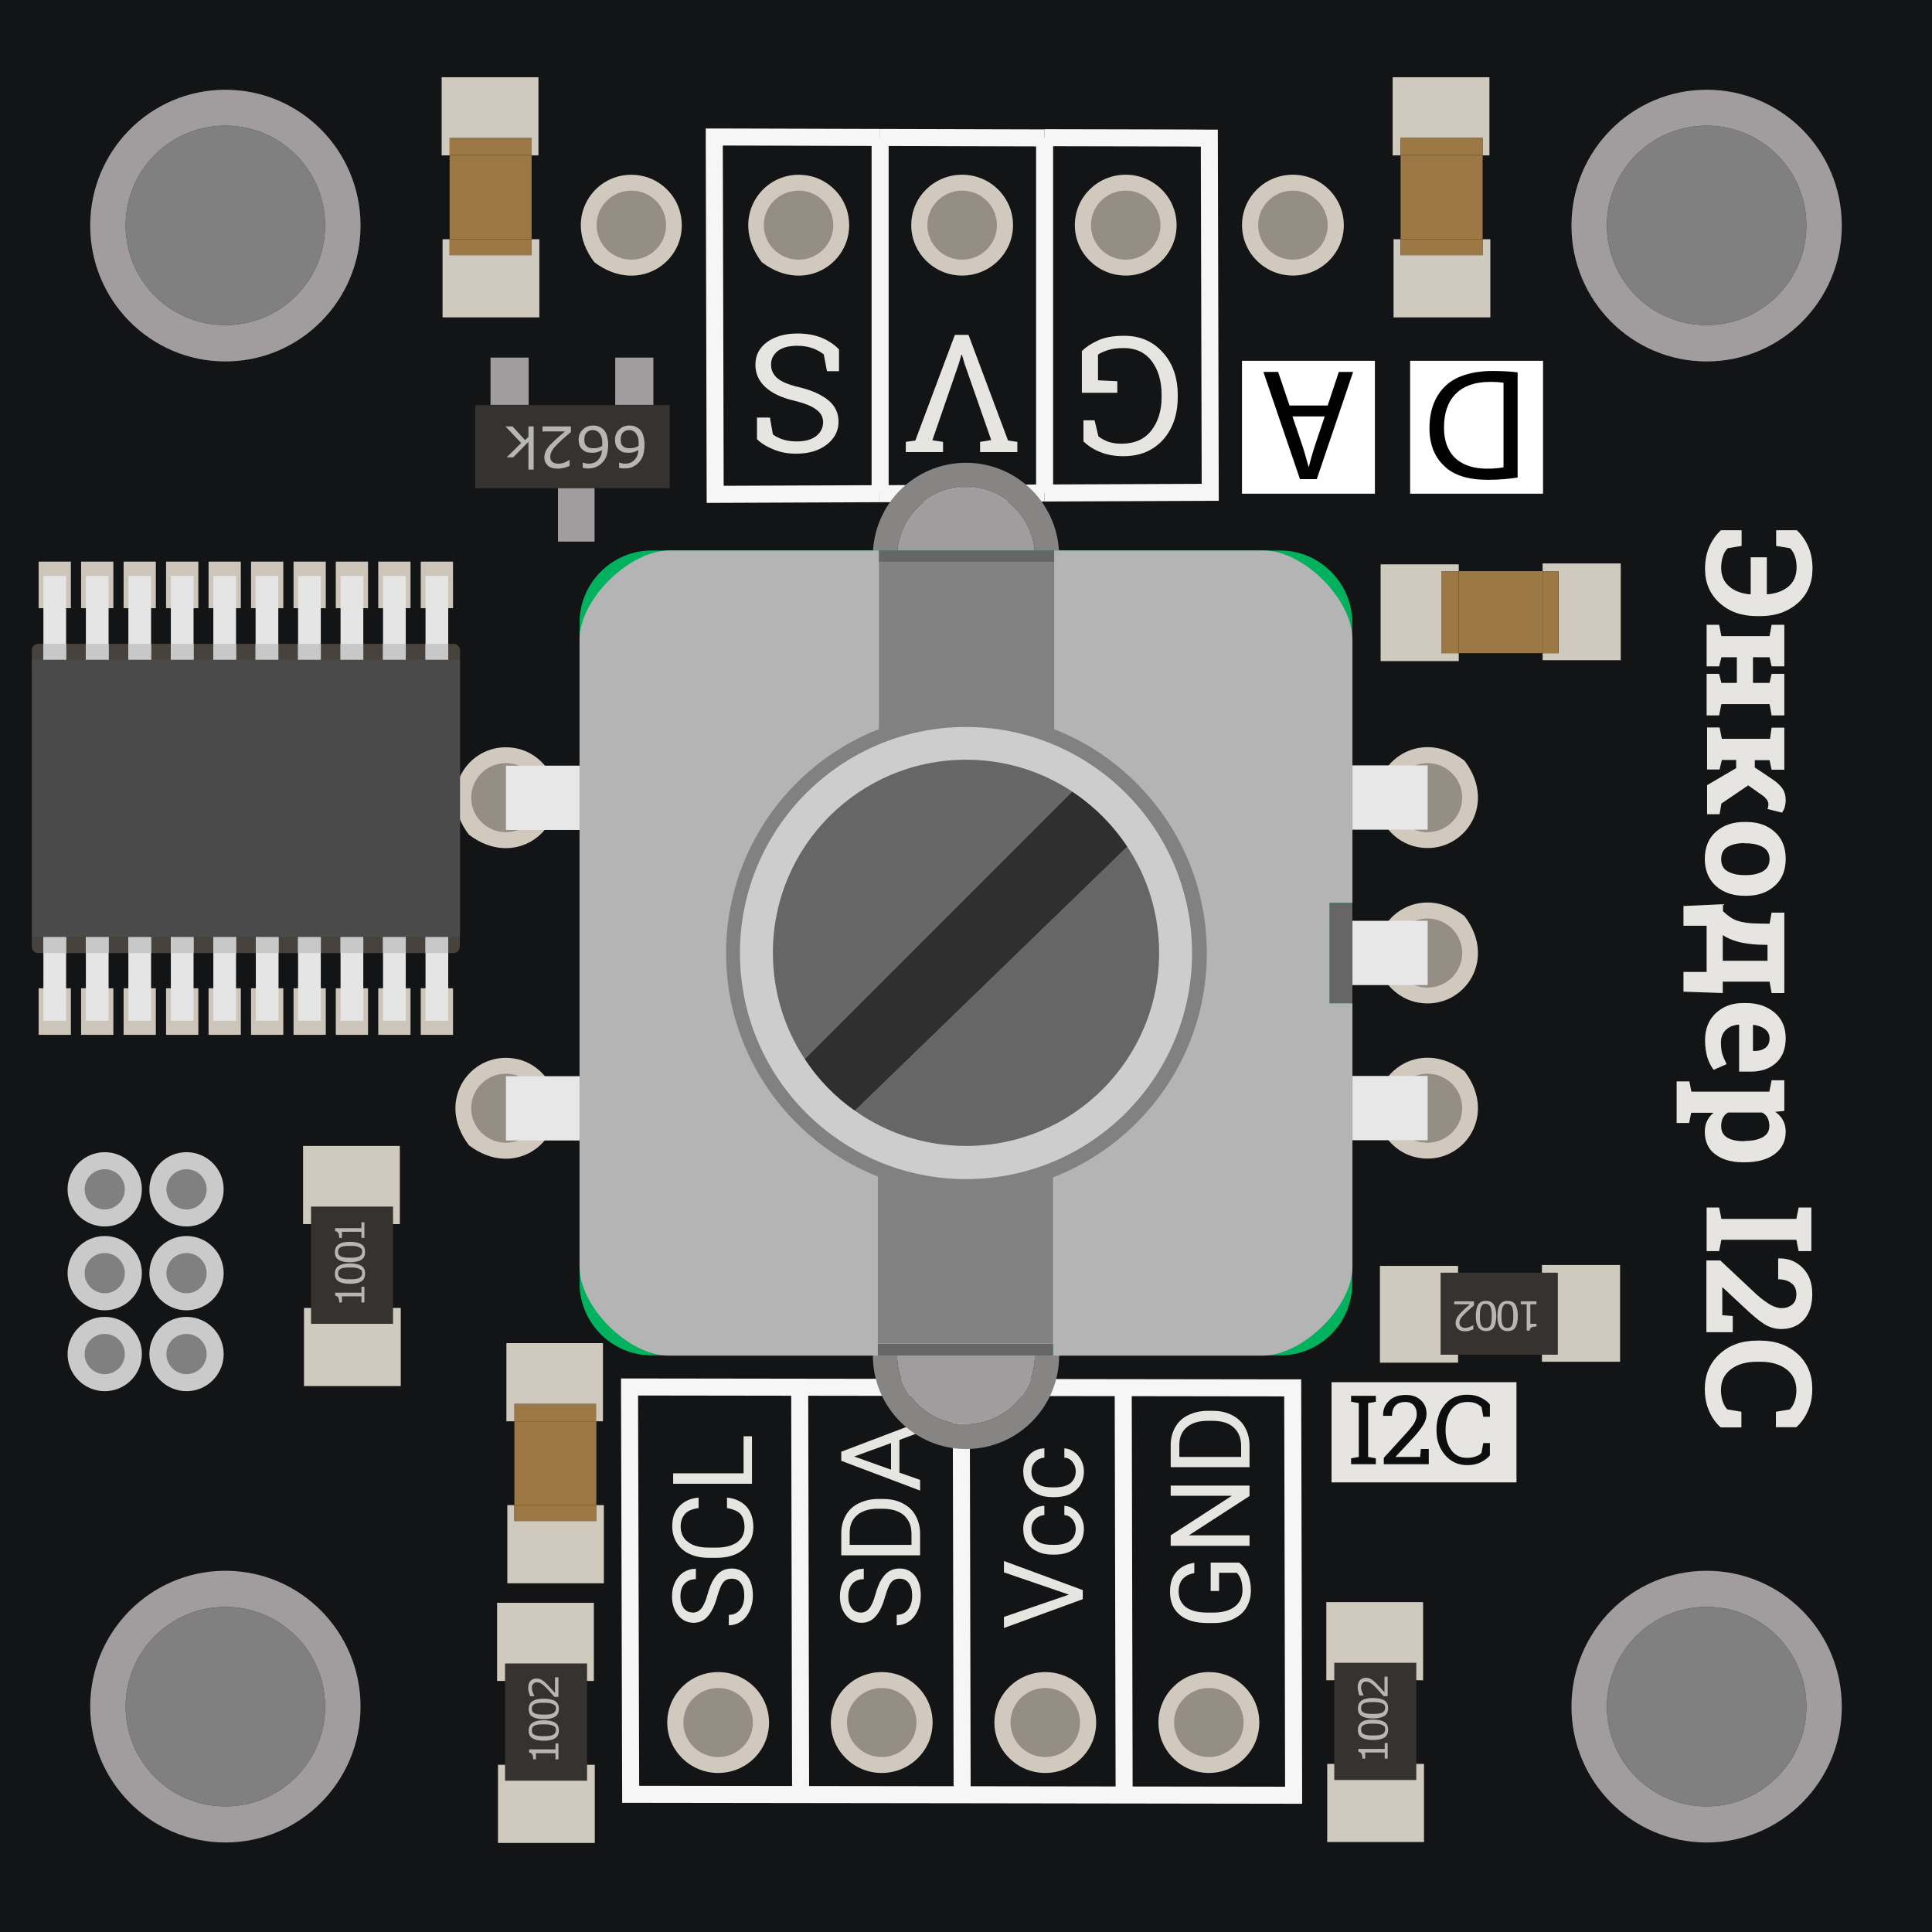 <?xml version="1.0" encoding="utf-8"?>
<!-- Generator: Adobe Illustrator 23.1.0, SVG Export Plug-In . SVG Version: 6.00 Build 0)  -->
<svg version="1.1" xmlns="http://www.w3.org/2000/svg" xmlns:xlink="http://www.w3.org/1999/xlink" x="0px" y="0px"
	 viewBox="0 0 85.04 85.04" style="enable-background:new 0 0 85.04 85.04;" xml:space="preserve">
<rect x="0" y="0" width="85.04" height="85.04" fill="#808080" stroke="none"/>
<style type="text/css">
	.st0{fill:#E6E5E1;}
	.st1{fill:#131415;}
	.st2{fill:none;stroke:#CACACA;stroke-width:0.75;stroke-miterlimit:10;}
	.st3{fill:#0C0D0E;}
	.st4{fill:#A19D9E;}
	.st5{fill:none;stroke:#F6F6F7;stroke-width:0.75;stroke-miterlimit:10;}
	.st6{fill:#D1C9BE;}
	.st7{fill:#958E85;}
	.st8{fill:#FFFFFF;}
	.st9{fill:#36322F;}
	.st10{fill:#B6B6B5;}
	.st11{fill:#D0C9BD;}
	.st12{fill:#9B7844;}
	.st13{fill:#878484;}
	.st14{fill:#00B15D;}
	.st15{fill:#B4B4B5;}
	.st16{fill:#666666;}
	.st17{fill:#818181;}
	.st18{fill:#CDCDCD;}
	.st19{fill:#2F2F30;}
	.st20{fill:#E7E7E7;}
	.st21{fill:#48423C;}
	.st22{fill:#CEC5BA;}
	.st23{fill:none;stroke:#E5E5E5;stroke-miterlimit:10;}
	.st24{fill:none;stroke:#C9C8C8;stroke-miterlimit:10;}
	.st25{fill:#4A4A4A;}
</style>
<g id="Слой_11">
	<g>
		<path class="st0" d="M49.26,5.4c-0.36,0-0.64-0.08-0.84-0.24c-0.21-0.16-0.31-0.39-0.31-0.67c0-0.16,0.04-0.3,0.13-0.41
			c0.08-0.12,0.21-0.21,0.38-0.28c-0.19-0.05-0.32-0.15-0.4-0.27s-0.12-0.28-0.12-0.47V2.88c0-0.07-0.01-0.12-0.04-0.16
			s-0.07-0.06-0.14-0.07l-0.08-0.01V2.26h0.33c0.21,0,0.35,0.06,0.44,0.17s0.13,0.25,0.13,0.43v0.18c0,0.15,0.04,0.27,0.12,0.36
			c0.08,0.09,0.2,0.13,0.35,0.14h0.52V2.7l-0.34-0.06V2.26h1.31v0.38L50.34,2.7v2.25l0.34,0.06V5.4h-0.34H49.26z M49.71,4.01h-0.44
			c-0.18,0-0.31,0.04-0.4,0.11s-0.13,0.18-0.13,0.32s0.04,0.25,0.13,0.34s0.22,0.13,0.39,0.13h0.45V4.01z"/>
		<path class="st0" d="M46.35,5.4V5.02l0.34-0.06V3.32c0-0.21-0.06-0.36-0.17-0.46c-0.11-0.1-0.27-0.15-0.46-0.15
			c-0.2,0-0.35,0.05-0.47,0.15c-0.11,0.1-0.17,0.26-0.17,0.47v1.64l0.34,0.06V5.4h-1.31V5.02l0.34-0.06V3.32
			c0-0.35,0.12-0.62,0.35-0.81s0.54-0.29,0.92-0.29s0.68,0.09,0.92,0.29s0.35,0.46,0.35,0.81v1.64l0.34,0.06V5.4h-0.34h-0.63H46.35z
			"/>
		<path class="st0" d="M41.86,4.4h0.48l0.08,0.43c0.05,0.03,0.14,0.06,0.24,0.09c0.11,0.03,0.22,0.04,0.34,0.04
			c0.17,0,0.31-0.04,0.4-0.11c0.1-0.07,0.14-0.17,0.14-0.28c0-0.11-0.05-0.19-0.15-0.26s-0.27-0.14-0.51-0.22
			c-0.35-0.1-0.61-0.22-0.79-0.38c-0.18-0.16-0.27-0.37-0.27-0.62c0-0.27,0.11-0.48,0.32-0.64s0.5-0.23,0.85-0.23
			c0.25,0,0.48,0.04,0.68,0.12c0.2,0.08,0.37,0.19,0.5,0.33v0.66h-0.49L43.6,2.87c-0.06-0.05-0.15-0.09-0.26-0.13
			c-0.11-0.03-0.23-0.05-0.37-0.05c-0.17,0-0.31,0.04-0.4,0.11c-0.09,0.07-0.14,0.17-0.14,0.28c0,0.12,0.04,0.22,0.13,0.29
			c0.09,0.07,0.24,0.14,0.45,0.21c0.38,0.11,0.66,0.24,0.85,0.38c0.19,0.15,0.29,0.35,0.29,0.61c0,0.25-0.11,0.46-0.33,0.62
			c-0.22,0.16-0.49,0.24-0.82,0.25c-0.24,0-0.46-0.04-0.67-0.11c-0.2-0.07-0.37-0.17-0.5-0.29V4.4z"/>
		<path class="st0" d="M39.16,4.4h0.48l0.08,0.43c0.05,0.03,0.14,0.06,0.24,0.09c0.11,0.03,0.22,0.04,0.34,0.04
			c0.17,0,0.31-0.04,0.4-0.11c0.1-0.07,0.14-0.17,0.14-0.28c0-0.11-0.05-0.19-0.15-0.26s-0.27-0.14-0.51-0.22
			c-0.35-0.1-0.61-0.22-0.79-0.38c-0.18-0.16-0.27-0.37-0.27-0.62c0-0.27,0.11-0.48,0.32-0.64s0.5-0.23,0.85-0.23
			c0.25,0,0.48,0.04,0.68,0.12c0.2,0.08,0.37,0.19,0.5,0.33v0.66h-0.49l-0.07-0.45c-0.06-0.05-0.15-0.09-0.26-0.13
			c-0.11-0.03-0.23-0.05-0.37-0.05c-0.17,0-0.31,0.04-0.4,0.11c-0.09,0.07-0.14,0.17-0.14,0.28c0,0.12,0.04,0.22,0.13,0.29
			c0.09,0.07,0.24,0.14,0.45,0.21c0.38,0.11,0.66,0.24,0.85,0.38c0.19,0.15,0.29,0.35,0.29,0.61c0,0.25-0.11,0.46-0.33,0.62
			c-0.22,0.16-0.49,0.24-0.82,0.25c-0.24,0-0.46-0.04-0.67-0.11c-0.2-0.07-0.37-0.17-0.5-0.29V4.4z"/>
		<path class="st0" d="M38.86,5.02V5.4h-1.31V5.02l0.34-0.06V2.7l-0.34-0.06V2.26h1.31v0.38L38.53,2.7v2.25L38.86,5.02z"/>
		<path class="st0" d="M37.35,2.64l-0.23,0.03L36.16,5.4h-0.65l-0.96-2.73l-0.23-0.03V2.26h1.08v0.38l-0.22,0.04l0.14,0.43h1.02
			l0.14-0.43l-0.22-0.04V2.26h1.08V2.64z M36.2,3.57h-0.73l0.36,1.1h0.01L36.2,3.57z"/>
	</g>
	<path class="st1" d="M0,0v85.04h85.04V0H0z M9.92,79.51c-2.43,0-4.39-1.97-4.39-4.39c0-2.43,1.97-4.39,4.39-4.39
		c2.43,0,4.39,1.97,4.39,4.39C14.31,77.54,12.35,79.51,9.92,79.51z M9.92,14.31c-2.43,0-4.39-1.97-4.39-4.39
		c0-2.43,1.97-4.39,4.39-4.39c2.43,0,4.39,1.97,4.39,4.39C14.31,12.35,12.35,14.31,9.92,14.31z M75.12,79.51
		c-2.43,0-4.39-1.97-4.39-4.39c0-2.43,1.97-4.39,4.39-4.39c2.43,0,4.39,1.97,4.39,4.39C79.51,77.54,77.54,79.51,75.12,79.51z
		 M75.12,14.31c-2.43,0-4.39-1.97-4.39-4.39c0-2.43,1.97-4.39,4.39-4.39c2.43,0,4.39,1.97,4.39,4.39
		C79.51,12.35,77.54,14.31,75.12,14.31z M5.87,52.35c0,0.7-0.56,1.26-1.26,1.26s-1.26-0.56-1.26-1.26c0-0.7,0.56-1.26,1.26-1.26
		S5.87,51.65,5.87,52.35z M9.47,52.35c0,0.7-0.56,1.26-1.26,1.26s-1.26-0.56-1.26-1.26c0-0.7,0.56-1.26,1.26-1.26
		S9.47,51.65,9.47,52.35z M5.87,56.04c0,0.7-0.56,1.26-1.26,1.26s-1.26-0.56-1.26-1.26c0-0.7,0.56-1.26,1.26-1.26
		S5.87,55.34,5.87,56.04z M9.47,56.04c0,0.7-0.56,1.26-1.26,1.26s-1.26-0.56-1.26-1.26c0-0.7,0.56-1.26,1.26-1.26
		S9.47,55.34,9.47,56.04z M5.87,59.6c0,0.7-0.56,1.26-1.26,1.26S3.35,60.3,3.35,59.6c0-0.7,0.56-1.26,1.26-1.26
		S5.87,58.91,5.87,59.6z M9.47,59.6c0,0.7-0.56,1.26-1.26,1.26S6.95,60.3,6.95,59.6c0-0.7,0.56-1.26,1.26-1.26S9.47,58.91,9.47,59.6
		z"/>
	<circle class="st2" cx="4.61" cy="52.35" r="1.26"/>
	<circle class="st2" cx="8.21" cy="52.35" r="1.26"/>
	<circle class="st2" cx="4.61" cy="56.04" r="1.26"/>
	<circle class="st2" cx="8.21" cy="56.04" r="1.26"/>
	<circle class="st2" cx="4.61" cy="59.6" r="1.26"/>
	<circle class="st2" cx="8.21" cy="59.6" r="1.26"/>
	<rect x="58.61" y="60.84" class="st0" width="8.14" height="4.41"/>
	<g>
		<path class="st3" d="M59.47,61.7v-0.26h1.09v0.26l-0.34,0.06v2.37l0.34,0.06v0.26h-1.09v-0.26l0.34-0.06v-2.37L59.47,61.7z"/>
		<path class="st3" d="M60.91,64.45v-0.28l1-1.1c0.18-0.2,0.3-0.35,0.36-0.47s0.09-0.23,0.09-0.36c0-0.15-0.04-0.28-0.13-0.38
			c-0.09-0.1-0.21-0.15-0.35-0.15c-0.21,0-0.36,0.05-0.46,0.16c-0.1,0.11-0.15,0.26-0.15,0.45h-0.39l0-0.01
			c-0.01-0.26,0.08-0.48,0.26-0.65c0.18-0.18,0.43-0.26,0.75-0.26c0.27,0,0.49,0.08,0.66,0.24s0.24,0.36,0.24,0.6
			c0,0.17-0.05,0.33-0.15,0.49c-0.1,0.16-0.24,0.34-0.41,0.53l-0.8,0.86l0,0.01h1.08l0.03-0.35h0.35v0.67H60.91z"/>
		<path class="st3" d="M65.58,62.36h-0.29l-0.08-0.43c-0.07-0.06-0.15-0.12-0.25-0.16c-0.1-0.04-0.21-0.06-0.35-0.06
			c-0.32,0-0.56,0.11-0.73,0.34c-0.17,0.23-0.25,0.52-0.25,0.86v0.05c0,0.35,0.08,0.64,0.25,0.87c0.17,0.23,0.4,0.34,0.69,0.34
			c0.14,0,0.26-0.02,0.38-0.06c0.11-0.04,0.2-0.09,0.26-0.16l0.08-0.43h0.29v0.54c-0.09,0.11-0.22,0.21-0.39,0.3
			c-0.18,0.09-0.38,0.13-0.61,0.13c-0.4,0-0.72-0.15-0.97-0.44c-0.25-0.29-0.38-0.65-0.38-1.09v-0.04c0-0.44,0.13-0.81,0.37-1.1
			s0.58-0.43,0.98-0.43c0.23,0,0.43,0.04,0.61,0.13c0.17,0.09,0.31,0.19,0.39,0.3V62.36z"/>
	</g>
</g>
<g id="Макет_TREMA">
	<g id="Креп._отверстия">
		<path class="st4" d="M9.92,3.95c-3.29,0-5.95,2.68-5.95,5.98c0,3.3,2.66,5.98,5.95,5.98c3.29,0,5.95-2.68,5.95-5.98
			C15.87,6.62,13.21,3.95,9.92,3.95z M9.92,14.31c-2.43,0-4.39-1.97-4.39-4.39c0-2.43,1.97-4.39,4.39-4.39
			c2.43,0,4.39,1.97,4.39,4.39C14.31,12.35,12.35,14.31,9.92,14.31z"/>
		<path class="st4" d="M75.12,3.95c-3.29,0-5.95,2.68-5.95,5.98c0,3.3,2.66,5.98,5.95,5.98c3.29,0,5.95-2.68,5.95-5.98
			C81.07,6.62,78.41,3.95,75.12,3.95z M75.12,14.31c-2.43,0-4.39-1.97-4.39-4.39c0-2.43,1.97-4.39,4.39-4.39
			c2.43,0,4.39,1.97,4.39,4.39C79.51,12.35,77.54,14.31,75.12,14.31z"/>
		<path class="st4" d="M9.92,69.14c-3.29,0-5.95,2.68-5.95,5.98c0,3.3,2.66,5.98,5.95,5.98c3.29,0,5.95-2.68,5.95-5.98
			C15.87,71.82,13.21,69.14,9.92,69.14z M9.92,79.51c-2.43,0-4.39-1.97-4.39-4.39c0-2.43,1.97-4.39,4.39-4.39
			c2.43,0,4.39,1.97,4.39,4.39C14.31,77.54,12.35,79.51,9.92,79.51z"/>
		<path class="st4" d="M75.12,69.14c-3.29,0-5.95,2.68-5.95,5.98c0,3.3,2.66,5.98,5.95,5.98c3.29,0,5.95-2.68,5.95-5.98
			C81.07,71.82,78.41,69.14,75.12,69.14z M75.12,79.51c-2.43,0-4.39-1.97-4.39-4.39c0-2.43,1.97-4.39,4.39-4.39
			c2.43,0,4.39,1.97,4.39,4.39C79.51,77.54,77.54,79.51,75.12,79.51z"/>
	</g>
</g>
<g id="Рисунок">
	<g>
		<path class="st0" d="M79.08,23.33c0.21,0.19,0.38,0.43,0.51,0.72c0.13,0.29,0.19,0.61,0.19,0.98c0,0.62-0.21,1.12-0.64,1.51
			c-0.43,0.38-0.98,0.58-1.65,0.58h-0.15c-0.67,0-1.22-0.19-1.65-0.58s-0.64-0.89-0.64-1.5c0-0.36,0.06-0.69,0.19-0.98
			c0.13-0.29,0.3-0.53,0.51-0.72h0.91v0.69l-0.61,0.1c-0.09,0.08-0.16,0.2-0.21,0.35c-0.05,0.15-0.08,0.32-0.08,0.51
			c0,0.35,0.12,0.62,0.35,0.82c0.23,0.2,0.54,0.32,0.93,0.35l0.02-0.01v-1.62h0.71v1.62l0.02,0.01c0.39-0.03,0.7-0.15,0.94-0.35
			c0.23-0.2,0.35-0.48,0.35-0.84c0-0.19-0.03-0.36-0.08-0.5s-0.12-0.25-0.21-0.34l-0.61-0.1v-0.69H79.08z"/>
		<path class="st0" d="M77.98,27.5h0.56v1.83h-0.56l-0.09-0.4h-0.73v1.13h0.73l0.09-0.4h0.56v0.4v0.93v0.5h-0.56l-0.09-0.5h-2.12
			l-0.1,0.5h-0.55v-1.83h0.55l0.1,0.4h0.68v-1.13h-0.68l-0.1,0.4h-0.55V27.5h0.55l0.1,0.5h2.12L77.98,27.5z"/>
		<path class="st0" d="M77.98,32.03h0.56v1.85h-0.56l-0.09-0.42h-0.65v0.32L78,34.29c0.2,0.13,0.35,0.27,0.45,0.41
			c0.1,0.14,0.15,0.32,0.15,0.53c0,0.11-0.02,0.2-0.04,0.29s-0.07,0.17-0.12,0.25l-0.64-0.16c0.02-0.06,0.03-0.1,0.03-0.12
			c0-0.02,0.01-0.05,0.01-0.09c0-0.06-0.02-0.13-0.07-0.2c-0.05-0.07-0.11-0.13-0.18-0.18l-0.64-0.45l-1.18,0.8l-0.08,0.47h-0.55
			v-1.28l1.28-0.75v-0.36h-0.63l-0.1,0.42h-0.55v-1.85h0.55l0.1,0.5h2.12L77.98,32.03z"/>
		<path class="st0" d="M76.86,36.18c0.51,0,0.93,0.14,1.25,0.43c0.33,0.29,0.49,0.69,0.49,1.19c0,0.51-0.16,0.91-0.49,1.2
			c-0.33,0.29-0.74,0.43-1.25,0.43h-0.07c-0.51,0-0.93-0.14-1.26-0.43c-0.32-0.29-0.49-0.69-0.49-1.19c0-0.51,0.16-0.91,0.49-1.2
			s0.74-0.43,1.26-0.43H76.86z M76.79,37.11c-0.31,0-0.56,0.06-0.75,0.17c-0.19,0.11-0.28,0.29-0.28,0.54
			c0,0.24,0.09,0.42,0.28,0.53c0.19,0.11,0.44,0.17,0.75,0.17h0.07c0.3,0,0.55-0.06,0.74-0.17c0.19-0.11,0.29-0.29,0.29-0.53
			c0-0.24-0.1-0.42-0.29-0.53c-0.19-0.11-0.44-0.17-0.74-0.17H76.79z"/>
		<path class="st0" d="M75.83,40.1c0.22,0.21,0.43,0.36,0.65,0.43c0.21,0.07,0.51,0.12,0.91,0.12l0.5,0.01l0.09-0.49h0.56v3.04v0.5
			h-0.56l-0.09-0.5h-2.06v0.5l-1.73-0.06v-0.87h1.02v-2.03h-1.02v-0.87l1.74-0.08V40.1z M77.38,41.58
			c-0.34-0.02-0.64-0.06-0.89-0.13c-0.26-0.07-0.48-0.17-0.66-0.29v1.13h1.97v-0.7L77.38,41.58z"/>
		<path class="st0" d="M75.05,45.79c0-0.5,0.16-0.9,0.47-1.19c0.32-0.3,0.72-0.45,1.2-0.45h0.13c0.51,0,0.93,0.14,1.26,0.42
			c0.33,0.28,0.49,0.66,0.49,1.13c0,0.46-0.14,0.83-0.42,1.08c-0.28,0.26-0.65,0.39-1.13,0.39h-0.5v-2.06l-0.02-0.01
			c-0.23,0.02-0.41,0.09-0.56,0.23c-0.14,0.13-0.22,0.32-0.22,0.55c0,0.21,0.02,0.38,0.06,0.51c0.04,0.14,0.11,0.28,0.19,0.45
			l-0.57,0.25c-0.11-0.14-0.21-0.33-0.28-0.55C75.09,46.32,75.05,46.07,75.05,45.79z M77.89,45.71c0-0.17-0.07-0.31-0.2-0.41
			s-0.3-0.16-0.51-0.19l-0.02,0.01v1.14h0.08c0.2,0,0.35-0.05,0.47-0.14C77.83,46.03,77.89,45.89,77.89,45.71z"/>
		<path class="st0" d="M77.98,47.55h0.56v1.35l-0.4,0.04c0.15,0.1,0.26,0.22,0.34,0.37s0.12,0.31,0.12,0.5c0,0.43-0.17,0.76-0.5,1
			s-0.77,0.35-1.31,0.35h-0.07c-0.51,0-0.91-0.12-1.22-0.35s-0.46-0.57-0.46-0.99c0-0.18,0.03-0.34,0.1-0.48s0.16-0.26,0.29-0.36
			h-0.99l-0.09,0.45H73.8v-1.83h0.56l0.09,0.45h3.43L77.98,47.55z M76.8,50.22c0.32,0,0.58-0.05,0.78-0.16
			c0.2-0.11,0.3-0.27,0.3-0.5c0-0.14-0.03-0.26-0.08-0.36s-0.14-0.18-0.24-0.23h-1.5c-0.1,0.06-0.17,0.14-0.22,0.23
			s-0.08,0.22-0.08,0.37c0,0.23,0.09,0.39,0.26,0.5c0.17,0.1,0.41,0.16,0.71,0.16H76.8z"/>
		<path class="st0" d="M79.17,53.15h0.56v1.92h-0.56l-0.1-0.5h-3.3l-0.1,0.5h-0.55v-1.92h0.55l0.1,0.5h3.3L79.17,53.15z"/>
		<path class="st0" d="M75.12,55.48h0.6l1.6,1.5c0.25,0.22,0.46,0.37,0.62,0.46c0.17,0.09,0.33,0.14,0.47,0.14
			c0.19,0,0.35-0.05,0.48-0.16c0.12-0.1,0.18-0.25,0.18-0.45c0-0.21-0.07-0.38-0.22-0.49c-0.14-0.11-0.34-0.17-0.58-0.17v-0.91
			l0.02-0.01c0.42-0.01,0.77,0.13,1.05,0.41c0.29,0.29,0.43,0.67,0.43,1.16c0,0.48-0.12,0.85-0.37,1.13
			c-0.25,0.27-0.58,0.41-0.99,0.41c-0.28,0-0.54-0.08-0.77-0.23c-0.24-0.15-0.54-0.41-0.92-0.77l-0.89-0.83l-0.02,0.01v1.21
			l0.46,0.04v0.71h-1.16V55.48z"/>
		<path class="st0" d="M78.17,62.83v-0.69l0.61-0.1c0.09-0.09,0.16-0.21,0.21-0.35c0.05-0.14,0.08-0.3,0.08-0.49
			c0-0.4-0.15-0.71-0.44-0.93s-0.67-0.33-1.14-0.33h-0.16c-0.47,0-0.85,0.11-1.14,0.33s-0.44,0.52-0.44,0.92
			c0,0.18,0.03,0.35,0.08,0.5c0.05,0.15,0.12,0.27,0.21,0.35l0.61,0.1v0.69h-0.91c-0.21-0.19-0.39-0.43-0.51-0.72
			c-0.13-0.29-0.19-0.62-0.19-0.97c0-0.62,0.21-1.13,0.64-1.53s0.98-0.6,1.65-0.6h0.15c0.67,0,1.22,0.2,1.65,0.59
			s0.64,0.91,0.64,1.53c0,0.36-0.06,0.68-0.19,0.97s-0.3,0.53-0.51,0.72H78.17z"/>
	</g>
	<g>
		<path class="st5" d="M45.98,6.06c3.51,0.01,6.45,0.01,7.11,0.02c0.09,0,0.14,0,0.14,0l0.04,15.59l-7.29,0.03"/>
		<path class="st5" d="M38.74,6.05c2.33,0.01,4.91,0.01,7.24,0.02"/>
		<path class="st5" d="M38.74,21.73l-7.26,0.03L31.44,6.37c0,0,0-0.17,0-0.34c0.05,0,0.09,0,0.09,0s3.24,0.01,7.21,0.02"/>
		<line class="st5" x1="45.98" y1="21.7" x2="38.74" y2="21.73"/>
		<line class="st5" x1="38.74" y1="21.73" x2="38.74" y2="6.05"/>
		<line class="st5" x1="45.98" y1="21.7" x2="45.98" y2="6.06"/>
		<path class="st5" d="M39.28,17.95"/>
		<path class="st6" d="M47.31,9.91c0-1.23,1-2.22,2.24-2.22s2.24,1,2.24,2.22s-1,2.22-2.24,2.22S47.31,11.13,47.31,9.91z"/>
		<ellipse class="st7" cx="49.55" cy="9.91" rx="1.53" ry="1.52"/>
		<path class="st6" d="M40.11,9.91c0-1.23,1-2.22,2.24-2.22s2.24,1,2.24,2.22s-1,2.22-2.24,2.22S40.11,11.13,40.11,9.91z"/>
		<ellipse class="st7" cx="42.35" cy="9.91" rx="1.53" ry="1.52"/>
		<path class="st6" d="M33.53,11.54c-1.54-2.02,0.17-4.27,2.18-3.78c0.77,0.19,1.41,0.82,1.6,1.6
			C37.8,11.36,35.55,13.08,33.53,11.54z"/>
		<ellipse class="st7" cx="35.15" cy="9.91" rx="1.53" ry="1.52"/>
		<g>
			<path class="st0" d="M47.64,15.44c0.15-0.16,0.38-0.31,0.68-0.45c0.3-0.14,0.68-0.21,1.16-0.21c0.7,0,1.26,0.24,1.7,0.73
				c0.44,0.48,0.66,1.11,0.66,1.88v0.08c0,0.78-0.22,1.41-0.65,1.89c-0.44,0.48-1.01,0.72-1.74,0.72c-0.39,0-0.72-0.06-1.02-0.18
				s-0.54-0.28-0.74-0.47V18.5h0.49l0.17,0.71c0.12,0.09,0.26,0.17,0.42,0.23c0.17,0.06,0.36,0.09,0.6,0.09c0.56,0,1-0.19,1.3-0.57
				c0.3-0.38,0.46-0.88,0.46-1.48v-0.09c0-0.62-0.15-1.12-0.44-1.5c-0.29-0.38-0.7-0.57-1.22-0.57c-0.28,0-0.52,0.03-0.7,0.09
				c-0.18,0.06-0.33,0.12-0.44,0.2v1.13l0.85,0.04v0.51h-1.56V15.44z"/>
		</g>
		<path class="st6" d="M54.67,9.91c0-1.23,1-2.22,2.24-2.22s2.24,1,2.24,2.22s-1,2.22-2.24,2.22S54.67,11.13,54.67,9.91z"/>
		<ellipse class="st7" cx="56.91" cy="9.91" rx="1.53" ry="1.52"/>
		<g>
			<path class="st0" d="M43.15,19.45l0.48-0.08l-1.17-3.35l-0.12-0.41h-0.02l-0.12,0.41l-1.16,3.36l0.47,0.07v0.45h-1.64v-0.45
				l0.42-0.06l1.74-4.65h0.6l1.74,4.65l0.41,0.06v0.45h-1.64V19.45z"/>
		</g>
		<g>
			<path class="st0" d="M33.36,18.38h0.53l0.13,0.74c0.11,0.09,0.25,0.16,0.43,0.22c0.18,0.06,0.39,0.09,0.62,0.09
				c0.37,0,0.66-0.08,0.86-0.24c0.2-0.16,0.3-0.36,0.3-0.61c0-0.22-0.1-0.41-0.31-0.56c-0.2-0.15-0.53-0.28-0.99-0.39
				c-0.55-0.13-0.96-0.33-1.25-0.6c-0.28-0.26-0.43-0.59-0.43-0.97c0-0.42,0.17-0.75,0.51-1s0.79-0.38,1.34-0.38
				c0.4,0,0.76,0.06,1.07,0.19c0.31,0.13,0.56,0.3,0.76,0.51v0.96h-0.53l-0.14-0.74c-0.14-0.11-0.3-0.2-0.49-0.27
				c-0.19-0.07-0.41-0.11-0.68-0.11c-0.35,0-0.64,0.07-0.84,0.22s-0.31,0.35-0.31,0.61c0,0.24,0.09,0.43,0.27,0.59
				s0.49,0.29,0.95,0.4c0.55,0.13,0.98,0.32,1.29,0.57c0.31,0.25,0.46,0.57,0.46,0.95c0,0.4-0.17,0.74-0.52,1.01
				c-0.35,0.27-0.79,0.4-1.35,0.4c-0.36,0-0.7-0.06-1-0.19c-0.3-0.12-0.54-0.27-0.72-0.45V18.38z"/>
		</g>
		<path class="st6" d="M26.16,11.54c-1.54-2.02,0.17-4.27,2.18-3.78c0.77,0.19,1.41,0.82,1.6,1.6
			C30.44,11.36,28.19,13.08,26.16,11.54z"/>
		<ellipse class="st7" cx="27.79" cy="9.91" rx="1.53" ry="1.52"/>
		
			<rect x="62.08" y="15.88" transform="matrix(-1 -1.224647e-16 1.224647e-16 -1 129.999 37.611)" class="st8" width="5.85" height="5.85"/>
		<g>
			<path d="M66.8,21.02c-0.37,0.06-0.81,0.1-1.3,0.1c-0.88,0-1.5-0.2-1.91-0.59c-0.42-0.38-0.67-0.93-0.67-1.69
				c0-0.77,0.24-1.4,0.68-1.83c0.44-0.44,1.17-0.68,2.09-0.68c0.43,0,0.8,0.02,1.11,0.06V21.02z M66.19,16.85
				c-0.15-0.03-0.38-0.04-0.62-0.04c-1.3,0-2.01,0.73-2.01,2c-0.01,1.11,0.62,1.82,1.91,1.82c0.32,0,0.55-0.03,0.71-0.06V16.85z"/>
		</g>
		
			<rect x="54.67" y="15.88" transform="matrix(-1 -1.224647e-16 1.224647e-16 -1 115.188 37.611)" class="st8" width="5.85" height="5.85"/>
		<g>
			<path d="M58.44,17.85l0.49-1.48h0.63l-1.6,4.72h-0.74l-1.61-4.72h0.65l0.5,1.48H58.44z M56.89,18.33l0.46,1.36
				c0.1,0.31,0.17,0.59,0.25,0.86h0.01c0.07-0.28,0.15-0.57,0.24-0.85l0.46-1.37H56.89z"/>
		</g>
	</g>
	<g>
		<g id="XMLID_6_">
			<g>
				<rect x="20.92" y="17.83" class="st9" width="8.56" height="3.66"/>
			</g>
			<g>
			</g>
		</g>
		<g id="XMLID_18_">
			<g>
				<rect x="24.56" y="21.49" class="st4" width="1.61" height="2.35"/>
			</g>
			<g>
			</g>
		</g>
		<g id="XMLID_16_">
			<g>
				<rect x="21.59" y="15.74" class="st4" width="1.68" height="2.08"/>
			</g>
			<g>
			</g>
		</g>
		<g id="XMLID_17_">
			<g>
				<rect x="27.08" y="15.74" class="st4" width="1.68" height="2.08"/>
			</g>
			<g>
			</g>
		</g>
		<g>
			<path class="st10" d="M27.07,19.36c0-0.18,0.06-0.34,0.18-0.45c0.12-0.12,0.27-0.18,0.45-0.18c0.09,0,0.17,0.01,0.25,0.04
				c0.07,0.03,0.14,0.07,0.2,0.12c0.07,0.07,0.13,0.16,0.16,0.27s0.06,0.25,0.06,0.4c0,0.16-0.02,0.3-0.05,0.43
				c-0.03,0.12-0.09,0.24-0.17,0.33c-0.07,0.09-0.17,0.16-0.28,0.22s-0.25,0.08-0.4,0.08c-0.05,0-0.09,0-0.12-0.01
				c-0.03,0-0.07-0.01-0.1-0.02v-0.23h0.01c0.02,0.01,0.06,0.02,0.1,0.03s0.09,0.02,0.14,0.02c0.18,0,0.32-0.05,0.42-0.16
				c0.11-0.11,0.17-0.26,0.18-0.44c-0.07,0.04-0.14,0.07-0.2,0.09s-0.14,0.03-0.23,0.03c-0.08,0-0.15-0.01-0.21-0.02
				c-0.06-0.01-0.12-0.04-0.18-0.09c-0.07-0.05-0.13-0.11-0.16-0.19C27.09,19.56,27.07,19.47,27.07,19.36z M27.32,19.35
				c0,0.08,0.01,0.14,0.03,0.19c0.02,0.05,0.06,0.09,0.11,0.13c0.04,0.03,0.08,0.04,0.13,0.05c0.05,0.01,0.09,0.01,0.14,0.01
				c0.07,0,0.13-0.01,0.19-0.02c0.06-0.02,0.12-0.04,0.19-0.08c0-0.02,0-0.04,0-0.05c0-0.02,0-0.04,0-0.06
				c0-0.13-0.01-0.23-0.04-0.3s-0.06-0.13-0.11-0.18c-0.04-0.04-0.08-0.06-0.12-0.08s-0.09-0.03-0.14-0.03
				c-0.12,0-0.21,0.04-0.28,0.11S27.32,19.22,27.32,19.35z"/>
			<path class="st10" d="M25.47,19.36c0-0.18,0.06-0.34,0.18-0.45c0.12-0.12,0.27-0.18,0.45-0.18c0.09,0,0.17,0.01,0.25,0.04
				c0.07,0.03,0.14,0.07,0.2,0.12c0.07,0.07,0.13,0.16,0.16,0.27s0.06,0.25,0.06,0.4c0,0.16-0.02,0.3-0.05,0.43
				c-0.03,0.12-0.09,0.24-0.17,0.33c-0.07,0.09-0.17,0.16-0.28,0.22s-0.25,0.08-0.4,0.08c-0.05,0-0.09,0-0.12-0.01
				c-0.03,0-0.07-0.01-0.1-0.02v-0.23h0.01c0.02,0.01,0.06,0.02,0.1,0.03s0.09,0.02,0.14,0.02c0.18,0,0.32-0.05,0.42-0.16
				c0.11-0.11,0.17-0.26,0.18-0.44c-0.07,0.04-0.14,0.07-0.2,0.09s-0.14,0.03-0.23,0.03c-0.08,0-0.15-0.01-0.21-0.02
				c-0.06-0.01-0.12-0.04-0.18-0.09c-0.07-0.05-0.13-0.11-0.16-0.19C25.49,19.56,25.47,19.47,25.47,19.36z M25.72,19.35
				c0,0.08,0.01,0.14,0.03,0.19c0.02,0.05,0.06,0.09,0.11,0.13c0.04,0.03,0.08,0.04,0.13,0.05c0.05,0.01,0.09,0.01,0.14,0.01
				c0.07,0,0.13-0.01,0.19-0.02c0.06-0.02,0.12-0.04,0.19-0.08c0-0.02,0-0.04,0-0.05c0-0.02,0-0.04,0-0.06
				c0-0.13-0.01-0.23-0.04-0.3s-0.06-0.13-0.11-0.18c-0.04-0.04-0.08-0.06-0.12-0.08s-0.09-0.03-0.14-0.03
				c-0.12,0-0.21,0.04-0.28,0.11S25.72,19.22,25.72,19.35z"/>
			<path class="st10" d="M23.89,18.77h1.24v0.25c-0.09,0.07-0.17,0.15-0.26,0.22c-0.09,0.07-0.17,0.15-0.24,0.22
				c-0.16,0.15-0.27,0.27-0.32,0.36c-0.06,0.09-0.09,0.19-0.09,0.29c0,0.09,0.03,0.17,0.09,0.22c0.06,0.05,0.15,0.08,0.26,0.08
				c0.07,0,0.16-0.01,0.24-0.04c0.09-0.03,0.17-0.07,0.25-0.12h0.01v0.26c-0.06,0.03-0.14,0.05-0.23,0.08
				c-0.1,0.02-0.19,0.04-0.28,0.04c-0.19,0-0.34-0.04-0.44-0.13s-0.16-0.21-0.16-0.37c0-0.07,0.01-0.13,0.03-0.19
				s0.04-0.12,0.08-0.17c0.03-0.05,0.07-0.1,0.11-0.15s0.1-0.1,0.16-0.16c0.09-0.09,0.18-0.17,0.27-0.25
				c0.09-0.08,0.18-0.15,0.26-0.22h-0.99V18.77z"/>
			<path class="st10" d="M22.25,18.77h0.31l0.55,0.6l0.15-0.14v-0.46h0.23v1.9h-0.23v-1.22l-0.67,0.68H22.3l0.64-0.63L22.25,18.77z"
				/>
		</g>
	</g>
	<g>
		<path class="st6" d="M33.85,75.82c0,1.23-1,2.22-2.24,2.22s-2.24-1-2.24-2.22s1-2.22,2.24-2.22S33.85,74.59,33.85,75.82z"/>
		<ellipse class="st7" cx="31.61" cy="75.82" rx="1.53" ry="1.52"/>
		<path class="st5" d="M27.95,78.98c-0.12,0-0.19,0-0.19,0l-0.05-17.87c0,0,0-0.03,0-0.06c0.04,0,0.08,0,0.08,0l29.06,0.04
			c0,0,0.02,0,0.05,0c0.01,2.42,0.04,17.54,0.04,17.54s0,0.19,0,0.39c-0.06,0-0.12,0-0.12,0S30.44,78.98,27.95,78.98z"/>
		<line class="st5" x1="35.2" y1="61.11" x2="35.24" y2="78.97"/>
		<line class="st5" x1="42.31" y1="60.91" x2="42.35" y2="78.78"/>
		<line class="st5" x1="49.44" y1="60.91" x2="49.48" y2="78.78"/>
		<path class="st6" d="M41.05,75.82c0,1.23-1,2.22-2.24,2.22s-2.24-1-2.24-2.22s1-2.22,2.24-2.22S41.05,74.59,41.05,75.82z"/>
		<ellipse class="st7" cx="38.81" cy="75.82" rx="1.53" ry="1.52"/>
		<path class="st6" d="M48.25,75.82c0,1.23-1,2.22-2.24,2.22s-2.24-1-2.24-2.22s1-2.22,2.24-2.22S48.25,74.59,48.25,75.82z"/>
		<ellipse class="st7" cx="46.01" cy="75.82" rx="1.53" ry="1.52"/>
		<path class="st6" d="M55.43,75.82c0,1.23-0.99,2.22-2.22,2.22c-1.23,0-2.22-1-2.22-2.22s1-2.22,2.22-2.22
			C54.44,73.59,55.43,74.59,55.43,75.82z"/>
		<ellipse class="st7" cx="53.21" cy="75.82" rx="1.53" ry="1.52"/>
		<g>
			<path class="st0" d="M31.56,70.31c-0.11,0.39-0.25,0.67-0.42,0.85c-0.16,0.18-0.37,0.27-0.61,0.27c-0.27,0-0.5-0.11-0.68-0.33
				c-0.18-0.22-0.27-0.5-0.27-0.84c0-0.24,0.05-0.45,0.14-0.63c0.09-0.18,0.22-0.33,0.38-0.43s0.34-0.15,0.53-0.15v0.46
				c-0.21,0-0.38,0.07-0.5,0.2c-0.12,0.13-0.18,0.32-0.18,0.56c0,0.22,0.05,0.4,0.15,0.52c0.1,0.13,0.24,0.19,0.41,0.19
				c0.14,0,0.26-0.06,0.36-0.18s0.19-0.32,0.27-0.61s0.17-0.51,0.27-0.67s0.21-0.28,0.34-0.36s0.28-0.12,0.46-0.12
				c0.28,0,0.51,0.11,0.68,0.33c0.17,0.22,0.25,0.51,0.25,0.87c0,0.24-0.05,0.46-0.14,0.66c-0.09,0.2-0.22,0.36-0.38,0.47
				c-0.16,0.11-0.34,0.17-0.54,0.17v-0.46c0.21,0,0.38-0.08,0.5-0.23c0.12-0.15,0.18-0.36,0.18-0.62c0-0.24-0.05-0.42-0.15-0.55
				c-0.1-0.13-0.23-0.19-0.4-0.19s-0.3,0.06-0.39,0.18S31.65,70,31.56,70.31z"/>
			<path class="st0" d="M32.01,65.92c0.37,0.04,0.65,0.18,0.85,0.4c0.2,0.23,0.3,0.53,0.3,0.9c0,0.41-0.15,0.73-0.44,0.98
				s-0.69,0.37-1.18,0.37H31.2c-0.32,0-0.61-0.06-0.85-0.17s-0.43-0.28-0.56-0.49c-0.13-0.21-0.2-0.45-0.2-0.73
				c0-0.37,0.1-0.66,0.31-0.88s0.49-0.35,0.85-0.38v0.46c-0.28,0.04-0.48,0.12-0.6,0.26s-0.19,0.32-0.19,0.55
				c0,0.29,0.11,0.52,0.32,0.68c0.22,0.17,0.52,0.25,0.92,0.25h0.34c0.38,0,0.68-0.08,0.9-0.23c0.22-0.16,0.33-0.38,0.33-0.66
				c0-0.25-0.06-0.45-0.17-0.58c-0.11-0.13-0.32-0.22-0.6-0.27V65.92z"/>
			<path class="st0" d="M32.73,64.85v-1.63h0.37v2.09h-3.47v-0.46H32.73z"/>
		</g>
		<g>
			<path class="st0" d="M38.95,70.31c-0.11,0.39-0.25,0.67-0.42,0.85c-0.16,0.18-0.37,0.27-0.61,0.27c-0.27,0-0.5-0.11-0.68-0.33
				c-0.18-0.22-0.27-0.5-0.27-0.84c0-0.24,0.05-0.45,0.14-0.63c0.09-0.18,0.22-0.33,0.38-0.43s0.34-0.15,0.53-0.15v0.46
				c-0.21,0-0.38,0.07-0.5,0.2c-0.12,0.13-0.18,0.32-0.18,0.56c0,0.22,0.05,0.4,0.15,0.52c0.1,0.13,0.24,0.19,0.41,0.19
				c0.14,0,0.26-0.06,0.36-0.18s0.19-0.32,0.27-0.61s0.17-0.51,0.27-0.67s0.21-0.28,0.34-0.36s0.28-0.12,0.46-0.12
				c0.28,0,0.51,0.11,0.68,0.33c0.17,0.22,0.25,0.51,0.25,0.87c0,0.24-0.05,0.46-0.14,0.66c-0.09,0.2-0.22,0.36-0.38,0.47
				c-0.16,0.11-0.34,0.17-0.54,0.17v-0.46c0.21,0,0.38-0.08,0.5-0.23c0.12-0.15,0.18-0.36,0.18-0.62c0-0.24-0.05-0.42-0.15-0.55
				c-0.1-0.13-0.23-0.19-0.4-0.19s-0.3,0.06-0.39,0.18S39.04,70,38.95,70.31z"/>
			<path class="st0" d="M40.5,68.46h-3.47v-0.97c0-0.3,0.07-0.56,0.2-0.79c0.13-0.23,0.32-0.41,0.57-0.53s0.53-0.19,0.85-0.19h0.22
				c0.33,0,0.61,0.06,0.86,0.19c0.25,0.13,0.44,0.3,0.57,0.54s0.2,0.5,0.2,0.81V68.46z M37.4,68h2.72v-0.48
				c0-0.35-0.11-0.62-0.33-0.82c-0.22-0.19-0.53-0.29-0.94-0.29h-0.2c-0.39,0-0.7,0.09-0.92,0.28s-0.33,0.44-0.33,0.78V68z"/>
			<path class="st0" d="M39.59,63.38v1.44l0.91,0.32v0.47l-3.47-1.31v-0.4l3.47-1.32v0.46L39.59,63.38z M39.22,64.69v-1.17
				l-1.62,0.59L39.22,64.69z"/>
		</g>
		<g>
			<path class="st0" d="M47.05,70.19l-2.86-0.98v-0.5l3.47,1.28v0.4l-3.47,1.27v-0.49L47.05,70.19z"/>
			<path class="st0" d="M47.35,67.29c0-0.16-0.05-0.29-0.14-0.41c-0.1-0.12-0.21-0.18-0.36-0.19v-0.41
				c0.15,0.01,0.29,0.06,0.42,0.15c0.13,0.09,0.24,0.22,0.32,0.37c0.08,0.16,0.12,0.32,0.12,0.49c0,0.35-0.12,0.63-0.35,0.83
				c-0.23,0.21-0.55,0.31-0.96,0.31h-0.07c-0.25,0-0.47-0.04-0.67-0.14c-0.2-0.09-0.35-0.22-0.46-0.39
				c-0.11-0.17-0.16-0.37-0.16-0.61c0-0.29,0.09-0.53,0.26-0.71c0.17-0.19,0.4-0.29,0.67-0.3v0.41c-0.17,0.01-0.3,0.08-0.41,0.19
				c-0.11,0.11-0.16,0.25-0.16,0.42c0,0.22,0.08,0.39,0.24,0.52s0.39,0.18,0.7,0.18h0.08c0.3,0,0.53-0.06,0.69-0.18
				C47.27,67.69,47.35,67.52,47.35,67.29z"/>
			<path class="st0" d="M47.35,64.76c0-0.16-0.05-0.29-0.14-0.41c-0.1-0.12-0.21-0.18-0.36-0.19v-0.41
				c0.15,0.01,0.29,0.06,0.42,0.15c0.13,0.09,0.24,0.22,0.32,0.37c0.08,0.16,0.12,0.32,0.12,0.49c0,0.35-0.12,0.63-0.35,0.83
				c-0.23,0.21-0.55,0.31-0.96,0.31h-0.07c-0.25,0-0.47-0.04-0.67-0.14c-0.2-0.09-0.35-0.22-0.46-0.39
				c-0.11-0.17-0.16-0.37-0.16-0.61c0-0.29,0.09-0.53,0.26-0.71c0.17-0.19,0.4-0.29,0.67-0.3v0.41c-0.17,0.01-0.3,0.08-0.41,0.19
				c-0.11,0.11-0.16,0.25-0.16,0.42c0,0.22,0.08,0.39,0.24,0.52s0.39,0.18,0.7,0.18h0.08c0.3,0,0.53-0.06,0.69-0.18
				C47.27,65.16,47.35,64.98,47.35,64.76z"/>
		</g>
		<g>
			<path class="st0" d="M54.55,68.79c0.17,0.12,0.29,0.28,0.38,0.49c0.08,0.21,0.13,0.45,0.13,0.73c0,0.28-0.07,0.53-0.2,0.75
				c-0.13,0.22-0.32,0.38-0.57,0.5c-0.24,0.12-0.53,0.18-0.85,0.18h-0.3c-0.52,0-0.93-0.12-1.21-0.36
				c-0.29-0.24-0.43-0.58-0.43-1.02c0-0.36,0.09-0.65,0.28-0.87c0.19-0.22,0.45-0.35,0.79-0.4v0.45c-0.46,0.09-0.69,0.36-0.69,0.81
				c0,0.3,0.11,0.53,0.32,0.69c0.22,0.16,0.53,0.24,0.94,0.24h0.28c0.39,0,0.7-0.09,0.93-0.26c0.23-0.18,0.34-0.42,0.34-0.72
				c0-0.17-0.02-0.32-0.06-0.45c-0.04-0.13-0.1-0.23-0.19-0.32h-0.78v0.8h-0.37v-1.25H54.55z"/>
			<path class="st0" d="M55,65.39v0.46l-2.67,1.73H55v0.46h-3.47v-0.46l2.69-1.74h-2.69v-0.45H55z"/>
			<path class="st0" d="M55,64.58h-3.47v-0.97c0-0.3,0.07-0.56,0.2-0.79c0.13-0.23,0.32-0.41,0.57-0.53s0.53-0.19,0.85-0.19h0.22
				c0.33,0,0.61,0.06,0.86,0.19c0.25,0.13,0.44,0.3,0.57,0.54s0.2,0.5,0.2,0.81V64.58z M51.91,64.13h2.72v-0.48
				c0-0.35-0.11-0.62-0.33-0.82s-0.53-0.29-0.94-0.29h-0.2c-0.39,0-0.7,0.09-0.92,0.28s-0.33,0.44-0.33,0.78V64.13z"/>
		</g>
	</g>
	<g id="ГРУППА_3_">
		<g>
			<polygon class="st11" points="23.74,10.53 23.74,13.97 19.48,13.97 19.48,10.53 19.79,10.53 19.79,11.23 23.4,11.23 23.4,10.53 
							"/>
			<rect x="19.79" y="10.53" class="st12" width="3.61" height="0.7"/>
			<rect x="19.79" y="6.84" class="st12" width="3.61" height="3.69"/>
			<rect x="19.79" y="6.07" class="st12" width="3.61" height="0.76"/>
			<polygon class="st11" points="19.79,6.07 19.79,6.84 19.44,6.84 19.44,3.4 23.7,3.4 23.7,6.84 23.4,6.84 23.4,6.07 			"/>
		</g>
		<g>
		</g>
	</g>
	<g id="ГРУППА_1_">
		<g>
			<polygon class="st11" points="65.6,10.53 65.6,13.97 61.34,13.97 61.34,10.53 61.65,10.53 61.65,11.23 65.26,11.23 65.26,10.53 
							"/>
			<polygon class="st11" points="65.56,3.4 65.56,6.84 65.26,6.84 65.26,6.07 61.65,6.07 61.65,6.84 61.3,6.84 61.3,3.4 			"/>
			<rect x="61.65" y="10.53" class="st12" width="3.61" height="0.7"/>
			<rect x="61.65" y="6.84" class="st12" width="3.61" height="3.69"/>
			<rect x="61.65" y="6.07" class="st12" width="3.61" height="0.76"/>
		</g>
		<g>
		</g>
	</g>
	<g id="ГРУППА_2_">
		<g>
			<polygon class="st11" points="26.58,66.25 26.58,69.69 22.33,69.69 22.33,66.25 22.64,66.25 22.64,66.95 26.24,66.95 
				26.24,66.25 			"/>
			<rect x="22.64" y="66.25" class="st12" width="3.61" height="0.7"/>
			<rect x="22.64" y="62.56" class="st12" width="3.61" height="3.69"/>
			<rect x="22.64" y="61.79" class="st12" width="3.61" height="0.77"/>
			<polygon class="st11" points="22.64,61.79 22.64,62.56 22.29,62.56 22.29,59.12 26.54,59.12 26.54,62.56 26.24,62.56 
				26.24,61.79 			"/>
		</g>
		<g>
		</g>
	</g>
	<g id="ГРУППА_4_">
		<g>
			<polygon class="st11" points="67.9,24.8 71.34,24.8 71.34,29.06 67.9,29.06 67.9,28.75 68.61,28.75 68.61,25.14 67.9,25.14 			
				"/>
			<polygon class="st11" points="60.77,24.84 64.21,24.84 64.21,25.14 63.44,25.14 63.44,28.75 64.21,28.75 64.21,29.1 60.77,29.1 
							"/>
			<rect x="67.9" y="25.14" class="st12" width="0.7" height="3.61"/>
			<rect x="64.21" y="25.14" class="st12" width="3.69" height="3.61"/>
			<rect x="63.44" y="25.14" class="st12" width="0.77" height="3.61"/>
		</g>
		<g>
		</g>
	</g>
	<g>
		<g id="XMLID_40_">
			<g>
				<rect x="58.42" y="77.64" class="st11" width="4.26" height="3.44"/>
			</g>
			<g>
			</g>
		</g>
		<g id="XMLID_39_">
			<g>
				<rect x="58.38" y="70.52" class="st11" width="4.26" height="3.44"/>
			</g>
			<g>
			</g>
		</g>
		<g id="XMLID_38_">
			<g>
				<rect x="58.73" y="73.19" class="st9" width="3.61" height="5.16"/>
			</g>
			<g>
			</g>
		</g>
		<g>
			<path class="st10" d="M61.08,76.71v0.7h-0.13v-0.27h-0.86v0.27h-0.12c0-0.04,0-0.08-0.01-0.12c-0.01-0.04-0.01-0.07-0.03-0.09
				c-0.01-0.03-0.03-0.05-0.05-0.06c-0.02-0.02-0.05-0.02-0.09-0.03v-0.13h1.16v-0.26H61.08z"/>
			<path class="st10" d="M60.43,75.69c0.23,0,0.4,0.04,0.51,0.11c0.11,0.07,0.16,0.18,0.16,0.34c0,0.15-0.05,0.27-0.16,0.34
				c-0.11,0.07-0.28,0.11-0.5,0.11c-0.23,0-0.4-0.04-0.51-0.11c-0.11-0.07-0.16-0.18-0.16-0.34c0-0.15,0.06-0.27,0.17-0.34
				C60.04,75.72,60.21,75.69,60.43,75.69z M60.83,75.92c-0.05-0.02-0.1-0.03-0.17-0.04c-0.06-0.01-0.14-0.01-0.23-0.01
				c-0.09,0-0.16,0-0.23,0.01c-0.06,0.01-0.12,0.02-0.16,0.04c-0.04,0.02-0.08,0.05-0.1,0.08s-0.03,0.08-0.03,0.13
				c0,0.05,0.01,0.1,0.03,0.13c0.02,0.04,0.06,0.06,0.1,0.08c0.04,0.02,0.1,0.03,0.17,0.04c0.07,0.01,0.14,0.01,0.23,0.01
				c0.09,0,0.17,0,0.23-0.01c0.06-0.01,0.11-0.02,0.16-0.04c0.04-0.02,0.08-0.05,0.1-0.08c0.02-0.04,0.04-0.08,0.04-0.14
				c0-0.05-0.01-0.1-0.03-0.13C60.9,75.96,60.87,75.94,60.83,75.92z"/>
			<path class="st10" d="M60.43,74.74c0.23,0,0.4,0.04,0.51,0.11c0.11,0.07,0.16,0.18,0.16,0.34c0,0.15-0.05,0.27-0.16,0.34
				c-0.11,0.07-0.28,0.11-0.5,0.11c-0.23,0-0.4-0.04-0.51-0.11c-0.11-0.07-0.16-0.18-0.16-0.34c0-0.15,0.06-0.27,0.17-0.34
				C60.04,74.78,60.21,74.74,60.43,74.74z M60.83,74.97c-0.05-0.02-0.1-0.03-0.17-0.04c-0.06-0.01-0.14-0.01-0.23-0.01
				c-0.09,0-0.16,0-0.23,0.01c-0.06,0.01-0.12,0.02-0.16,0.04c-0.04,0.02-0.08,0.05-0.1,0.08s-0.03,0.08-0.03,0.13
				c0,0.05,0.01,0.1,0.03,0.13c0.02,0.04,0.06,0.06,0.1,0.08c0.04,0.02,0.1,0.03,0.17,0.04c0.07,0.01,0.14,0.01,0.23,0.01
				c0.09,0,0.17,0,0.23-0.01c0.06-0.01,0.11-0.02,0.16-0.04c0.04-0.02,0.08-0.05,0.1-0.08c0.02-0.04,0.04-0.08,0.04-0.14
				c0-0.05-0.01-0.1-0.03-0.13C60.9,75.01,60.87,74.99,60.83,74.97z"/>
			<path class="st10" d="M61.08,73.79v0.87H60.9c-0.05-0.06-0.1-0.12-0.16-0.18c-0.05-0.06-0.1-0.12-0.15-0.17
				c-0.11-0.11-0.19-0.19-0.26-0.23s-0.13-0.06-0.2-0.06c-0.07,0-0.12,0.02-0.16,0.07c-0.04,0.04-0.06,0.11-0.06,0.18
				c0,0.05,0.01,0.11,0.03,0.17c0.02,0.06,0.05,0.12,0.08,0.18v0.01h-0.18c-0.02-0.04-0.04-0.1-0.05-0.16
				c-0.02-0.07-0.03-0.13-0.03-0.2c0-0.13,0.03-0.24,0.1-0.31c0.06-0.07,0.15-0.11,0.26-0.11c0.05,0,0.09,0.01,0.14,0.02
				c0.04,0.01,0.08,0.03,0.12,0.06c0.04,0.02,0.07,0.05,0.11,0.08c0.03,0.03,0.07,0.07,0.11,0.11c0.06,0.06,0.12,0.13,0.18,0.19
				s0.11,0.13,0.16,0.18v-0.69H61.08z"/>
		</g>
	</g>
	<g>
		<g id="XMLID_4_">
			<g>
				<rect x="21.92" y="77.68" class="st11" width="4.26" height="3.44"/>
			</g>
			<g>
			</g>
		</g>
		<g id="XMLID_3_">
			<g>
				<rect x="21.88" y="70.55" class="st11" width="4.26" height="3.44"/>
			</g>
			<g>
			</g>
		</g>
		<g id="XMLID_1_">
			<g>
				<rect x="22.23" y="73.22" class="st9" width="3.61" height="5.16"/>
			</g>
			<g>
			</g>
		</g>
		<g>
			<path class="st10" d="M24.58,76.74v0.7h-0.13v-0.27h-0.86v0.27h-0.12c0-0.04,0-0.08-0.01-0.12c-0.01-0.04-0.01-0.07-0.03-0.09
				c-0.01-0.03-0.03-0.05-0.05-0.06c-0.02-0.02-0.05-0.02-0.09-0.03V77h1.16v-0.26H24.58z"/>
			<path class="st10" d="M23.93,75.72c0.23,0,0.4,0.04,0.51,0.11s0.16,0.18,0.16,0.34c0,0.15-0.05,0.27-0.16,0.34
				c-0.11,0.07-0.28,0.11-0.5,0.11c-0.23,0-0.4-0.04-0.51-0.11c-0.11-0.07-0.16-0.18-0.16-0.34c0-0.15,0.06-0.27,0.17-0.34
				S23.71,75.72,23.93,75.72z M24.32,75.95c-0.05-0.02-0.1-0.03-0.16-0.04c-0.06-0.01-0.14-0.01-0.23-0.01c-0.09,0-0.16,0-0.23,0.01
				c-0.06,0.01-0.12,0.02-0.16,0.04c-0.04,0.02-0.08,0.05-0.1,0.08s-0.03,0.08-0.03,0.13c0,0.05,0.01,0.1,0.03,0.13
				c0.02,0.04,0.06,0.06,0.1,0.08c0.04,0.02,0.1,0.03,0.17,0.04c0.07,0.01,0.14,0.01,0.23,0.01c0.09,0,0.17,0,0.23-0.01
				c0.06-0.01,0.11-0.02,0.16-0.04c0.04-0.02,0.08-0.05,0.1-0.08c0.02-0.04,0.04-0.08,0.04-0.14c0-0.05-0.01-0.1-0.03-0.13
				C24.4,75.99,24.37,75.97,24.32,75.95z"/>
			<path class="st10" d="M23.93,74.77c0.23,0,0.4,0.04,0.51,0.11s0.16,0.18,0.16,0.34c0,0.15-0.05,0.27-0.16,0.34
				c-0.11,0.07-0.28,0.11-0.5,0.11c-0.23,0-0.4-0.04-0.51-0.11c-0.11-0.07-0.16-0.18-0.16-0.34c0-0.15,0.06-0.27,0.17-0.34
				S23.71,74.77,23.93,74.77z M24.32,75c-0.05-0.02-0.1-0.03-0.16-0.04c-0.06-0.01-0.14-0.01-0.23-0.01c-0.09,0-0.16,0-0.23,0.01
				c-0.06,0.01-0.12,0.02-0.16,0.04c-0.04,0.02-0.08,0.05-0.1,0.08s-0.03,0.08-0.03,0.13c0,0.05,0.01,0.1,0.03,0.13
				c0.02,0.04,0.06,0.06,0.1,0.08c0.04,0.02,0.1,0.03,0.17,0.04c0.07,0.01,0.14,0.01,0.23,0.01c0.09,0,0.17,0,0.23-0.01
				c0.06-0.01,0.11-0.02,0.16-0.04c0.04-0.02,0.08-0.05,0.1-0.08c0.02-0.04,0.04-0.08,0.04-0.14c0-0.05-0.01-0.1-0.03-0.13
				C24.4,75.05,24.37,75.02,24.32,75z"/>
			<path class="st10" d="M24.58,73.82v0.87H24.4c-0.05-0.06-0.1-0.12-0.16-0.18c-0.05-0.06-0.1-0.12-0.15-0.17
				c-0.11-0.11-0.19-0.19-0.26-0.23c-0.06-0.04-0.13-0.06-0.2-0.06c-0.07,0-0.12,0.02-0.16,0.07c-0.04,0.04-0.06,0.11-0.06,0.18
				c0,0.05,0.01,0.11,0.03,0.17c0.02,0.06,0.05,0.12,0.08,0.18v0.01h-0.18c-0.02-0.04-0.04-0.1-0.06-0.16
				c-0.02-0.07-0.03-0.13-0.03-0.2c0-0.13,0.03-0.24,0.1-0.31c0.06-0.07,0.15-0.11,0.26-0.11c0.05,0,0.09,0.01,0.14,0.02
				c0.04,0.01,0.08,0.03,0.12,0.06c0.04,0.02,0.07,0.05,0.11,0.08c0.03,0.03,0.07,0.07,0.11,0.11c0.06,0.06,0.12,0.13,0.18,0.19
				s0.11,0.13,0.16,0.18v-0.69H24.58z"/>
		</g>
	</g>
	<g>
		<g id="XMLID_12_">
			<g>
				<rect x="13.38" y="57.57" class="st11" width="4.26" height="3.44"/>
			</g>
			<g>
			</g>
		</g>
		<g id="XMLID_11_">
			<g>
				<rect x="13.34" y="50.44" class="st11" width="4.26" height="3.44"/>
			</g>
			<g>
			</g>
		</g>
		<g id="XMLID_10_">
			<g>
				<rect x="13.69" y="53.11" class="st9" width="3.61" height="5.16"/>
			</g>
			<g>
			</g>
		</g>
		<g>
			<path class="st10" d="M16.04,56.63v0.7h-0.13v-0.27h-0.86v0.27h-0.12c0-0.04,0-0.08-0.01-0.12c-0.01-0.04-0.01-0.07-0.03-0.09
				c-0.01-0.03-0.03-0.05-0.05-0.06c-0.02-0.02-0.05-0.02-0.09-0.03V56.9h1.16v-0.26H16.04z"/>
			<path class="st10" d="M15.4,55.61c0.23,0,0.4,0.04,0.51,0.11s0.16,0.18,0.16,0.34c0,0.15-0.05,0.27-0.16,0.34
				c-0.11,0.07-0.28,0.11-0.5,0.11c-0.23,0-0.4-0.04-0.51-0.11c-0.11-0.07-0.16-0.18-0.16-0.34c0-0.15,0.06-0.27,0.17-0.34
				S15.17,55.61,15.4,55.61z M15.79,55.84c-0.05-0.02-0.1-0.03-0.16-0.04c-0.06-0.01-0.14-0.01-0.23-0.01c-0.09,0-0.16,0-0.23,0.01
				s-0.12,0.02-0.16,0.04c-0.04,0.02-0.08,0.05-0.1,0.08c-0.02,0.03-0.03,0.08-0.03,0.13s0.01,0.1,0.03,0.13s0.06,0.06,0.1,0.08
				c0.04,0.02,0.1,0.03,0.17,0.04c0.07,0.01,0.14,0.01,0.23,0.01c0.09,0,0.17,0,0.23-0.01c0.06-0.01,0.11-0.02,0.16-0.04
				c0.04-0.02,0.08-0.05,0.1-0.08c0.02-0.03,0.04-0.08,0.04-0.14c0-0.05-0.01-0.1-0.03-0.13C15.87,55.89,15.84,55.86,15.79,55.84z"
				/>
			<path class="st10" d="M15.4,54.66c0.23,0,0.4,0.04,0.51,0.11s0.16,0.18,0.16,0.34c0,0.15-0.05,0.27-0.16,0.34
				c-0.11,0.07-0.28,0.11-0.5,0.11c-0.23,0-0.4-0.04-0.51-0.11c-0.11-0.07-0.16-0.18-0.16-0.34c0-0.15,0.06-0.27,0.17-0.34
				S15.17,54.66,15.4,54.66z M15.79,54.89c-0.05-0.02-0.1-0.03-0.16-0.04c-0.06-0.01-0.14-0.01-0.23-0.01c-0.09,0-0.16,0-0.23,0.01
				s-0.12,0.02-0.16,0.04c-0.04,0.02-0.08,0.05-0.1,0.08c-0.02,0.03-0.03,0.08-0.03,0.13s0.01,0.1,0.03,0.13s0.06,0.06,0.1,0.08
				c0.04,0.02,0.1,0.03,0.17,0.04c0.07,0.01,0.14,0.01,0.23,0.01c0.09,0,0.17,0,0.23-0.01c0.06-0.01,0.11-0.02,0.16-0.04
				c0.04-0.02,0.08-0.05,0.1-0.08c0.02-0.03,0.04-0.08,0.04-0.14c0-0.05-0.01-0.1-0.03-0.13C15.87,54.94,15.84,54.91,15.79,54.89z"
				/>
			<path class="st10" d="M16.04,53.79v0.7h-0.13v-0.27h-0.86v0.27h-0.12c0-0.04,0-0.08-0.01-0.12c-0.01-0.04-0.01-0.07-0.03-0.09
				c-0.01-0.03-0.03-0.05-0.05-0.06c-0.02-0.02-0.05-0.02-0.09-0.03v-0.13h1.16v-0.26H16.04z"/>
		</g>
	</g>
	<g>
		<g id="XMLID_9_">
			<g>
				<rect x="67.87" y="55.68" class="st11" width="3.44" height="4.26"/>
			</g>
			<g>
			</g>
		</g>
		<g id="XMLID_8_">
			<g>
				<rect x="60.74" y="55.72" class="st11" width="3.44" height="4.26"/>
			</g>
			<g>
			</g>
		</g>
		<g id="XMLID_7_">
			<g>
				<rect x="63.41" y="56.02" class="st9" width="5.16" height="3.61"/>
			</g>
			<g>
			</g>
		</g>
		<g>
			<path class="st10" d="M66.93,57.28h0.7v0.13h-0.27v0.86h0.27v0.12c-0.04,0-0.08,0-0.12,0.01c-0.04,0.01-0.07,0.01-0.09,0.03
				c-0.03,0.01-0.05,0.03-0.06,0.05c-0.02,0.02-0.02,0.05-0.03,0.09H67.2v-1.16h-0.26V57.28z"/>
			<path class="st10" d="M65.91,57.93c0-0.23,0.04-0.4,0.11-0.51s0.18-0.16,0.34-0.16c0.15,0,0.27,0.05,0.34,0.16
				s0.11,0.28,0.11,0.5c0,0.23-0.04,0.4-0.11,0.51c-0.07,0.11-0.18,0.16-0.34,0.16c-0.15,0-0.27-0.06-0.34-0.17
				C65.95,58.32,65.91,58.15,65.91,57.93z M66.14,57.53c-0.02,0.05-0.03,0.1-0.04,0.17c-0.01,0.06-0.01,0.14-0.01,0.23
				c0,0.09,0,0.16,0.01,0.23s0.02,0.12,0.04,0.16s0.05,0.08,0.08,0.1c0.03,0.02,0.08,0.03,0.13,0.03s0.1-0.01,0.13-0.03
				c0.04-0.02,0.06-0.06,0.08-0.1c0.02-0.04,0.03-0.1,0.04-0.17c0.01-0.07,0.01-0.14,0.01-0.23c0-0.09,0-0.17-0.01-0.23
				c-0.01-0.06-0.02-0.12-0.04-0.16c-0.02-0.04-0.05-0.08-0.08-0.1c-0.03-0.02-0.08-0.04-0.14-0.04c-0.05,0-0.1,0.01-0.13,0.03
				C66.19,57.46,66.16,57.49,66.14,57.53z"/>
			<path class="st10" d="M64.96,57.93c0-0.23,0.04-0.4,0.11-0.51s0.18-0.16,0.34-0.16c0.15,0,0.27,0.05,0.34,0.16
				s0.11,0.28,0.11,0.5c0,0.23-0.04,0.4-0.11,0.51c-0.07,0.11-0.18,0.16-0.34,0.16c-0.15,0-0.27-0.06-0.34-0.17
				C65,58.32,64.96,58.15,64.96,57.93z M65.19,57.53c-0.02,0.05-0.03,0.1-0.04,0.17c-0.01,0.06-0.01,0.14-0.01,0.23
				c0,0.09,0,0.16,0.01,0.23s0.02,0.12,0.04,0.16s0.05,0.08,0.08,0.1c0.03,0.02,0.08,0.03,0.13,0.03s0.1-0.01,0.13-0.03
				c0.04-0.02,0.06-0.06,0.08-0.1c0.02-0.04,0.03-0.1,0.04-0.17c0.01-0.07,0.01-0.14,0.01-0.23c0-0.09,0-0.17-0.01-0.23
				c-0.01-0.06-0.02-0.12-0.04-0.16c-0.02-0.04-0.05-0.08-0.08-0.1c-0.03-0.02-0.08-0.04-0.14-0.04c-0.05,0-0.1,0.01-0.13,0.03
				C65.24,57.46,65.21,57.49,65.19,57.53z"/>
			<path class="st10" d="M64.01,57.28h0.87v0.18c-0.06,0.05-0.12,0.1-0.18,0.16c-0.06,0.05-0.12,0.1-0.17,0.15
				c-0.11,0.11-0.19,0.19-0.23,0.26c-0.04,0.06-0.06,0.13-0.06,0.2c0,0.07,0.02,0.12,0.07,0.16c0.04,0.04,0.11,0.06,0.18,0.06
				c0.05,0,0.11-0.01,0.17-0.03c0.06-0.02,0.12-0.05,0.18-0.09h0.01v0.18c-0.04,0.02-0.1,0.04-0.16,0.06s-0.13,0.03-0.2,0.03
				c-0.13,0-0.24-0.03-0.31-0.1s-0.11-0.15-0.11-0.26c0-0.05,0.01-0.09,0.02-0.14c0.01-0.04,0.03-0.08,0.05-0.12
				c0.02-0.04,0.05-0.07,0.08-0.11c0.03-0.03,0.07-0.07,0.11-0.12c0.06-0.06,0.13-0.12,0.19-0.18c0.07-0.06,0.13-0.11,0.18-0.16
				h-0.69V57.28z"/>
		</g>
	</g>
	<g>
		<g>
			<path class="st13" d="M42.52,55.54c-2.27,0-4.1,1.84-4.1,4.12c0,2.28,1.84,4.12,4.1,4.12c2.27,0,4.1-1.84,4.1-4.12
				C46.62,57.39,44.79,55.54,42.52,55.54z M42.52,62.69c-1.67,0-3.03-1.36-3.03-3.03c0-1.67,1.36-3.03,3.03-3.03
				c1.67,0,3.03,1.36,3.03,3.03C45.55,61.34,44.19,62.69,42.52,62.69z"/>
			<path class="st4" d="M42.52,62.69c-1.67,0-3.03-1.36-3.03-3.03c0-1.67,1.36-3.03,3.03-3.03c1.67,0,3.03,1.36,3.03,3.03
				C45.55,61.34,44.19,62.69,42.52,62.69z"/>
		</g>
		<g>
			<path class="st13" d="M42.52,20.37c-2.27,0-4.1,1.84-4.1,4.12c0,2.28,1.84,4.12,4.1,4.12c2.27,0,4.1-1.84,4.1-4.12
				C46.62,22.21,44.79,20.37,42.52,20.37z M42.52,27.52c-1.67,0-3.03-1.36-3.03-3.03c0-1.67,1.36-3.03,3.03-3.03
				c1.67,0,3.03,1.36,3.03,3.03C45.55,26.16,44.19,27.52,42.52,27.52z"/>
			<path class="st4" d="M42.52,27.52c-1.67,0-3.03-1.36-3.03-3.03c0-1.67,1.36-3.03,3.03-3.03c1.67,0,3.03,1.36,3.03,3.03
				C45.55,26.16,44.19,27.52,42.52,27.52z"/>
		</g>
		<path class="st6" d="M64.46,47.15c1.54,2.02-0.17,4.27-2.18,3.78c-0.77-0.19-1.41-0.82-1.6-1.6
			C60.19,47.33,62.44,45.61,64.46,47.15z"/>
		<ellipse class="st7" cx="62.83" cy="48.78" rx="1.53" ry="1.52"/>
		<path class="st6" d="M64.46,40.32c1.54,2.02-0.17,4.27-2.18,3.78c-0.77-0.19-1.41-0.82-1.6-1.6
			C60.19,40.49,62.44,38.78,64.46,40.32z"/>
		<ellipse class="st7" cx="62.83" cy="41.95" rx="1.53" ry="1.52"/>
		<path class="st6" d="M64.46,33.48c1.54,2.02-0.17,4.27-2.18,3.78c-0.77-0.19-1.41-0.82-1.6-1.6
			C60.19,33.66,62.44,31.94,64.46,33.48z"/>
		<ellipse class="st7" cx="62.83" cy="35.11" rx="1.53" ry="1.52"/>
		<path class="st14" d="M56.36,59.66H28.68c-1.74,0-3.17-1.43-3.17-3.17V27.4c0-1.74,1.43-3.17,3.17-3.17h27.67
			c1.74,0,3.17,1.43,3.17,3.17v29.09C59.53,58.24,58.1,59.66,56.36,59.66z"/>
		<path class="st15" d="M55.62,24.23H46.4v0.51h-7.71v-0.51h-9.23c-1.76,0-3.95,2.15-3.95,3.91v13.81v13.81
			c0,1.76,2.15,3.91,3.91,3.91h9.22v-0.51h7.71v0.51h9.23c1.76,0,3.95-2.15,3.95-3.91v-11.6h-1v-4.42h1v-11.6
			C59.53,26.38,57.38,24.23,55.62,24.23z"/>
		<rect x="38.69" y="24.23" class="st16" width="7.71" height="0.51"/>
		
			<rect x="38.64" y="59.15" transform="matrix(-1 -1.224647e-16 1.224647e-16 -1 84.992 118.811)" class="st16" width="7.71" height="0.51"/>
		<g>
			<rect x="38.69" y="24.74" class="st17" width="7.71" height="8.33"/>
			<rect x="38.64" y="51.65" class="st17" width="7.71" height="7.49"/>
			<circle class="st17" cx="42.54" cy="41.95" r="10.58"/>
		</g>
		<circle class="st18" cx="42.52" cy="41.95" r="9.95"/>
		<g id="XMLID_2_">
			<g>
				<path class="st16" d="M49.62,37.27c0.89,1.34,1.4,2.95,1.4,4.67c0,4.7-3.81,8.5-8.5,8.5c-1.82,0-3.51-0.57-4.89-1.55
					L49.62,37.27z"/>
				<path class="st19" d="M49.62,37.27L37.63,48.89c-0.88-0.61-1.63-1.39-2.21-2.28l11.77-11.77C48.15,35.48,48.98,36.3,49.62,37.27
					z"/>
				<path class="st16" d="M47.19,34.84L35.42,46.61c-0.89-1.34-1.4-2.95-1.4-4.67c0-4.69,3.8-8.5,8.5-8.5
					C44.25,33.44,45.85,33.95,47.19,34.84z"/>
			</g>
			<g>
			</g>
		</g>
		<rect x="58.52" y="39.74" class="st16" width="1" height="4.42"/>
		<rect x="59.53" y="47.36" class="st20" width="3.31" height="2.83"/>
		<rect x="59.53" y="40.53" class="st20" width="3.31" height="2.83"/>
		<rect x="59.53" y="33.69" class="st20" width="3.31" height="2.83"/>
		<path class="st6" d="M20.64,36.74c-1.54-2.02,0.17-4.27,2.18-3.78c0.77,0.19,1.41,0.82,1.6,1.6
			C24.91,36.56,22.66,38.28,20.64,36.74z"/>
		<ellipse class="st7" cx="22.27" cy="35.11" rx="1.53" ry="1.52"/>
		<path class="st6" d="M20.64,50.41c-1.54-2.02,0.17-4.27,2.18-3.78c0.77,0.19,1.41,0.82,1.6,1.6
			C24.91,50.23,22.66,51.95,20.64,50.41z"/>
		<ellipse class="st7" cx="22.27" cy="48.78" rx="1.53" ry="1.52"/>
		
			<rect x="22.27" y="33.69" transform="matrix(-1 -1.224647e-16 1.224647e-16 -1 47.78 70.222)" class="st20" width="3.24" height="2.83"/>
		
			<rect x="22.27" y="47.36" transform="matrix(-1 -1.224647e-16 1.224647e-16 -1 47.78 97.56)" class="st20" width="3.24" height="2.83"/>
	</g>
	<g id="Микроконтроллер">
		<path class="st21" d="M19.96,28.34H1.68c-0.16,0-0.28,0.13-0.28,0.28v0.51h18.85v-0.51C20.25,28.46,20.12,28.34,19.96,28.34z"/>
		<path class="st21" d="M20.25,41.16H1.4v0.51c0,0.16,0.13,0.28,0.28,0.28h18.28c0.16,0,0.28-0.13,0.28-0.28V41.16z"/>
		<g id="XMLID_41_">
			<g>
				<rect x="11.05" y="24.72" class="st22" width="1.42" height="2.05"/>
			</g>
			<g>
			</g>
		</g>
		<line class="st23" x1="11.75" y1="25.35" x2="11.75" y2="29.05"/>
		<g id="XMLID_44_">
			<g>
				<rect x="9.18" y="24.72" class="st22" width="1.42" height="2.05"/>
			</g>
			<g>
			</g>
		</g>
		<line class="st23" x1="9.89" y1="25.35" x2="9.89" y2="29.05"/>
		<g id="XMLID_43_">
			<g>
				<rect x="7.31" y="24.72" class="st22" width="1.42" height="2.05"/>
			</g>
			<g>
			</g>
		</g>
		<line class="st23" x1="8.02" y1="25.35" x2="8.02" y2="29.05"/>
		<g id="XMLID_37_">
			<g>
				<rect x="5.44" y="24.72" class="st22" width="1.42" height="2.05"/>
			</g>
			<g>
			</g>
		</g>
		<line class="st23" x1="6.15" y1="25.35" x2="6.15" y2="29.05"/>
		<g id="XMLID_36_">
			<g>
				<rect x="3.57" y="24.72" class="st22" width="1.42" height="2.05"/>
			</g>
			<g>
			</g>
		</g>
		<line class="st23" x1="4.28" y1="25.35" x2="4.28" y2="29.05"/>
		<g id="XMLID_35_">
			<g>
				<rect x="1.7" y="24.72" class="st22" width="1.42" height="2.05"/>
			</g>
			<g>
			</g>
		</g>
		<line class="st23" x1="2.41" y1="25.35" x2="2.41" y2="29.05"/>
		<line class="st24" x1="2.41" y1="29.05" x2="2.41" y2="28.34"/>
		<line class="st24" x1="4.28" y1="29.05" x2="4.28" y2="28.34"/>
		<line class="st24" x1="6.15" y1="29.05" x2="6.15" y2="28.34"/>
		<line class="st24" x1="8.02" y1="29.05" x2="8.02" y2="28.34"/>
		<line class="st24" x1="9.89" y1="29.05" x2="9.89" y2="28.34"/>
		<line class="st24" x1="11.75" y1="29.05" x2="11.75" y2="28.34"/>
		<g id="XMLID_34_">
			<g>
				<rect x="18.52" y="24.72" class="st22" width="1.42" height="2.05"/>
			</g>
			<g>
			</g>
		</g>
		<line class="st23" x1="19.23" y1="25.35" x2="19.23" y2="29.05"/>
		<g id="XMLID_33_">
			<g>
				<rect x="16.65" y="24.72" class="st22" width="1.42" height="2.05"/>
			</g>
			<g>
			</g>
		</g>
		<line class="st23" x1="17.36" y1="25.35" x2="17.36" y2="29.05"/>
		<g id="XMLID_32_">
			<g>
				<rect x="14.78" y="24.72" class="st22" width="1.42" height="2.05"/>
			</g>
			<g>
			</g>
		</g>
		<line class="st23" x1="15.49" y1="25.35" x2="15.49" y2="29.05"/>
		<g id="XMLID_31_">
			<g>
				<rect x="12.92" y="24.72" class="st22" width="1.42" height="2.05"/>
			</g>
			<g>
			</g>
		</g>
		<line class="st23" x1="13.62" y1="25.35" x2="13.62" y2="29.05"/>
		<line class="st24" x1="13.62" y1="29.05" x2="13.62" y2="28.34"/>
		<line class="st24" x1="15.49" y1="29.05" x2="15.49" y2="28.34"/>
		<line class="st24" x1="17.36" y1="29.05" x2="17.36" y2="28.34"/>
		<line class="st24" x1="19.23" y1="29.05" x2="19.23" y2="28.34"/>
		<g id="XMLID_30_">
			<g>
				<rect x="9.18" y="43.5" class="st22" width="1.42" height="2.05"/>
			</g>
			<g>
			</g>
		</g>
		<line class="st23" x1="9.89" y1="44.93" x2="9.89" y2="41.24"/>
		<g id="XMLID_29_">
			<g>
				<rect x="11.05" y="43.5" class="st22" width="1.42" height="2.05"/>
			</g>
			<g>
			</g>
		</g>
		<line class="st23" x1="11.76" y1="44.93" x2="11.76" y2="41.24"/>
		<g id="XMLID_28_">
			<g>
				<rect x="12.92" y="43.5" class="st22" width="1.42" height="2.05"/>
			</g>
			<g>
			</g>
		</g>
		<line class="st23" x1="13.62" y1="44.93" x2="13.62" y2="41.24"/>
		<g id="XMLID_27_">
			<g>
				<rect x="14.78" y="43.5" class="st22" width="1.42" height="2.05"/>
			</g>
			<g>
			</g>
		</g>
		<line class="st23" x1="15.49" y1="44.93" x2="15.49" y2="41.24"/>
		<g id="XMLID_26_">
			<g>
				<rect x="16.65" y="43.5" class="st22" width="1.42" height="2.05"/>
			</g>
			<g>
			</g>
		</g>
		<line class="st23" x1="17.36" y1="44.93" x2="17.36" y2="41.24"/>
		<g id="XMLID_25_">
			<g>
				<rect x="18.52" y="43.5" class="st22" width="1.42" height="2.05"/>
			</g>
			<g>
			</g>
		</g>
		<line class="st23" x1="19.23" y1="44.93" x2="19.23" y2="41.24"/>
		<line class="st24" x1="19.23" y1="41.24" x2="19.23" y2="41.95"/>
		<line class="st24" x1="17.36" y1="41.24" x2="17.36" y2="41.95"/>
		<line class="st24" x1="15.49" y1="41.24" x2="15.49" y2="41.95"/>
		<line class="st24" x1="13.62" y1="41.24" x2="13.62" y2="41.95"/>
		<line class="st24" x1="11.76" y1="41.24" x2="11.76" y2="41.95"/>
		<line class="st24" x1="9.89" y1="41.24" x2="9.89" y2="41.95"/>
		<g id="XMLID_24_">
			<g>
				<rect x="1.7" y="43.5" class="st22" width="1.42" height="2.05"/>
			</g>
			<g>
			</g>
		</g>
		<line class="st23" x1="2.41" y1="44.93" x2="2.41" y2="41.24"/>
		<g id="XMLID_23_">
			<g>
				<rect x="3.57" y="43.5" class="st22" width="1.42" height="2.05"/>
			</g>
			<g>
			</g>
		</g>
		<line class="st23" x1="4.28" y1="44.93" x2="4.28" y2="41.24"/>
		<g id="XMLID_22_">
			<g>
				<rect x="5.44" y="43.5" class="st22" width="1.42" height="2.05"/>
			</g>
			<g>
			</g>
		</g>
		<line class="st23" x1="6.15" y1="44.93" x2="6.15" y2="41.24"/>
		<g id="XMLID_5_">
			<g>
				<rect x="7.31" y="43.5" class="st22" width="1.42" height="2.05"/>
			</g>
			<g>
			</g>
		</g>
		<line class="st23" x1="8.02" y1="44.93" x2="8.02" y2="41.24"/>
		<line class="st24" x1="8.02" y1="41.24" x2="8.02" y2="41.95"/>
		<line class="st24" x1="6.15" y1="41.24" x2="6.15" y2="41.95"/>
		<line class="st24" x1="4.28" y1="41.24" x2="4.28" y2="41.95"/>
		<line class="st24" x1="2.41" y1="41.24" x2="2.41" y2="41.95"/>
		<path class="st25" d="M20.17,41.24H1.47c-0.04,0-0.07-0.04-0.07-0.08V29.12c0-0.04,0.03-0.08,0.07-0.08h18.71
			c0.04,0,0.07,0.04,0.07,0.08v4.39v3.25v4.39C20.25,41.2,20.21,41.24,20.17,41.24z"/>
	</g>
	<g>
	</g>
	<g>
	</g>
	<g>
	</g>
	<g>
	</g>
	<g>
	</g>
</g>
</svg>
